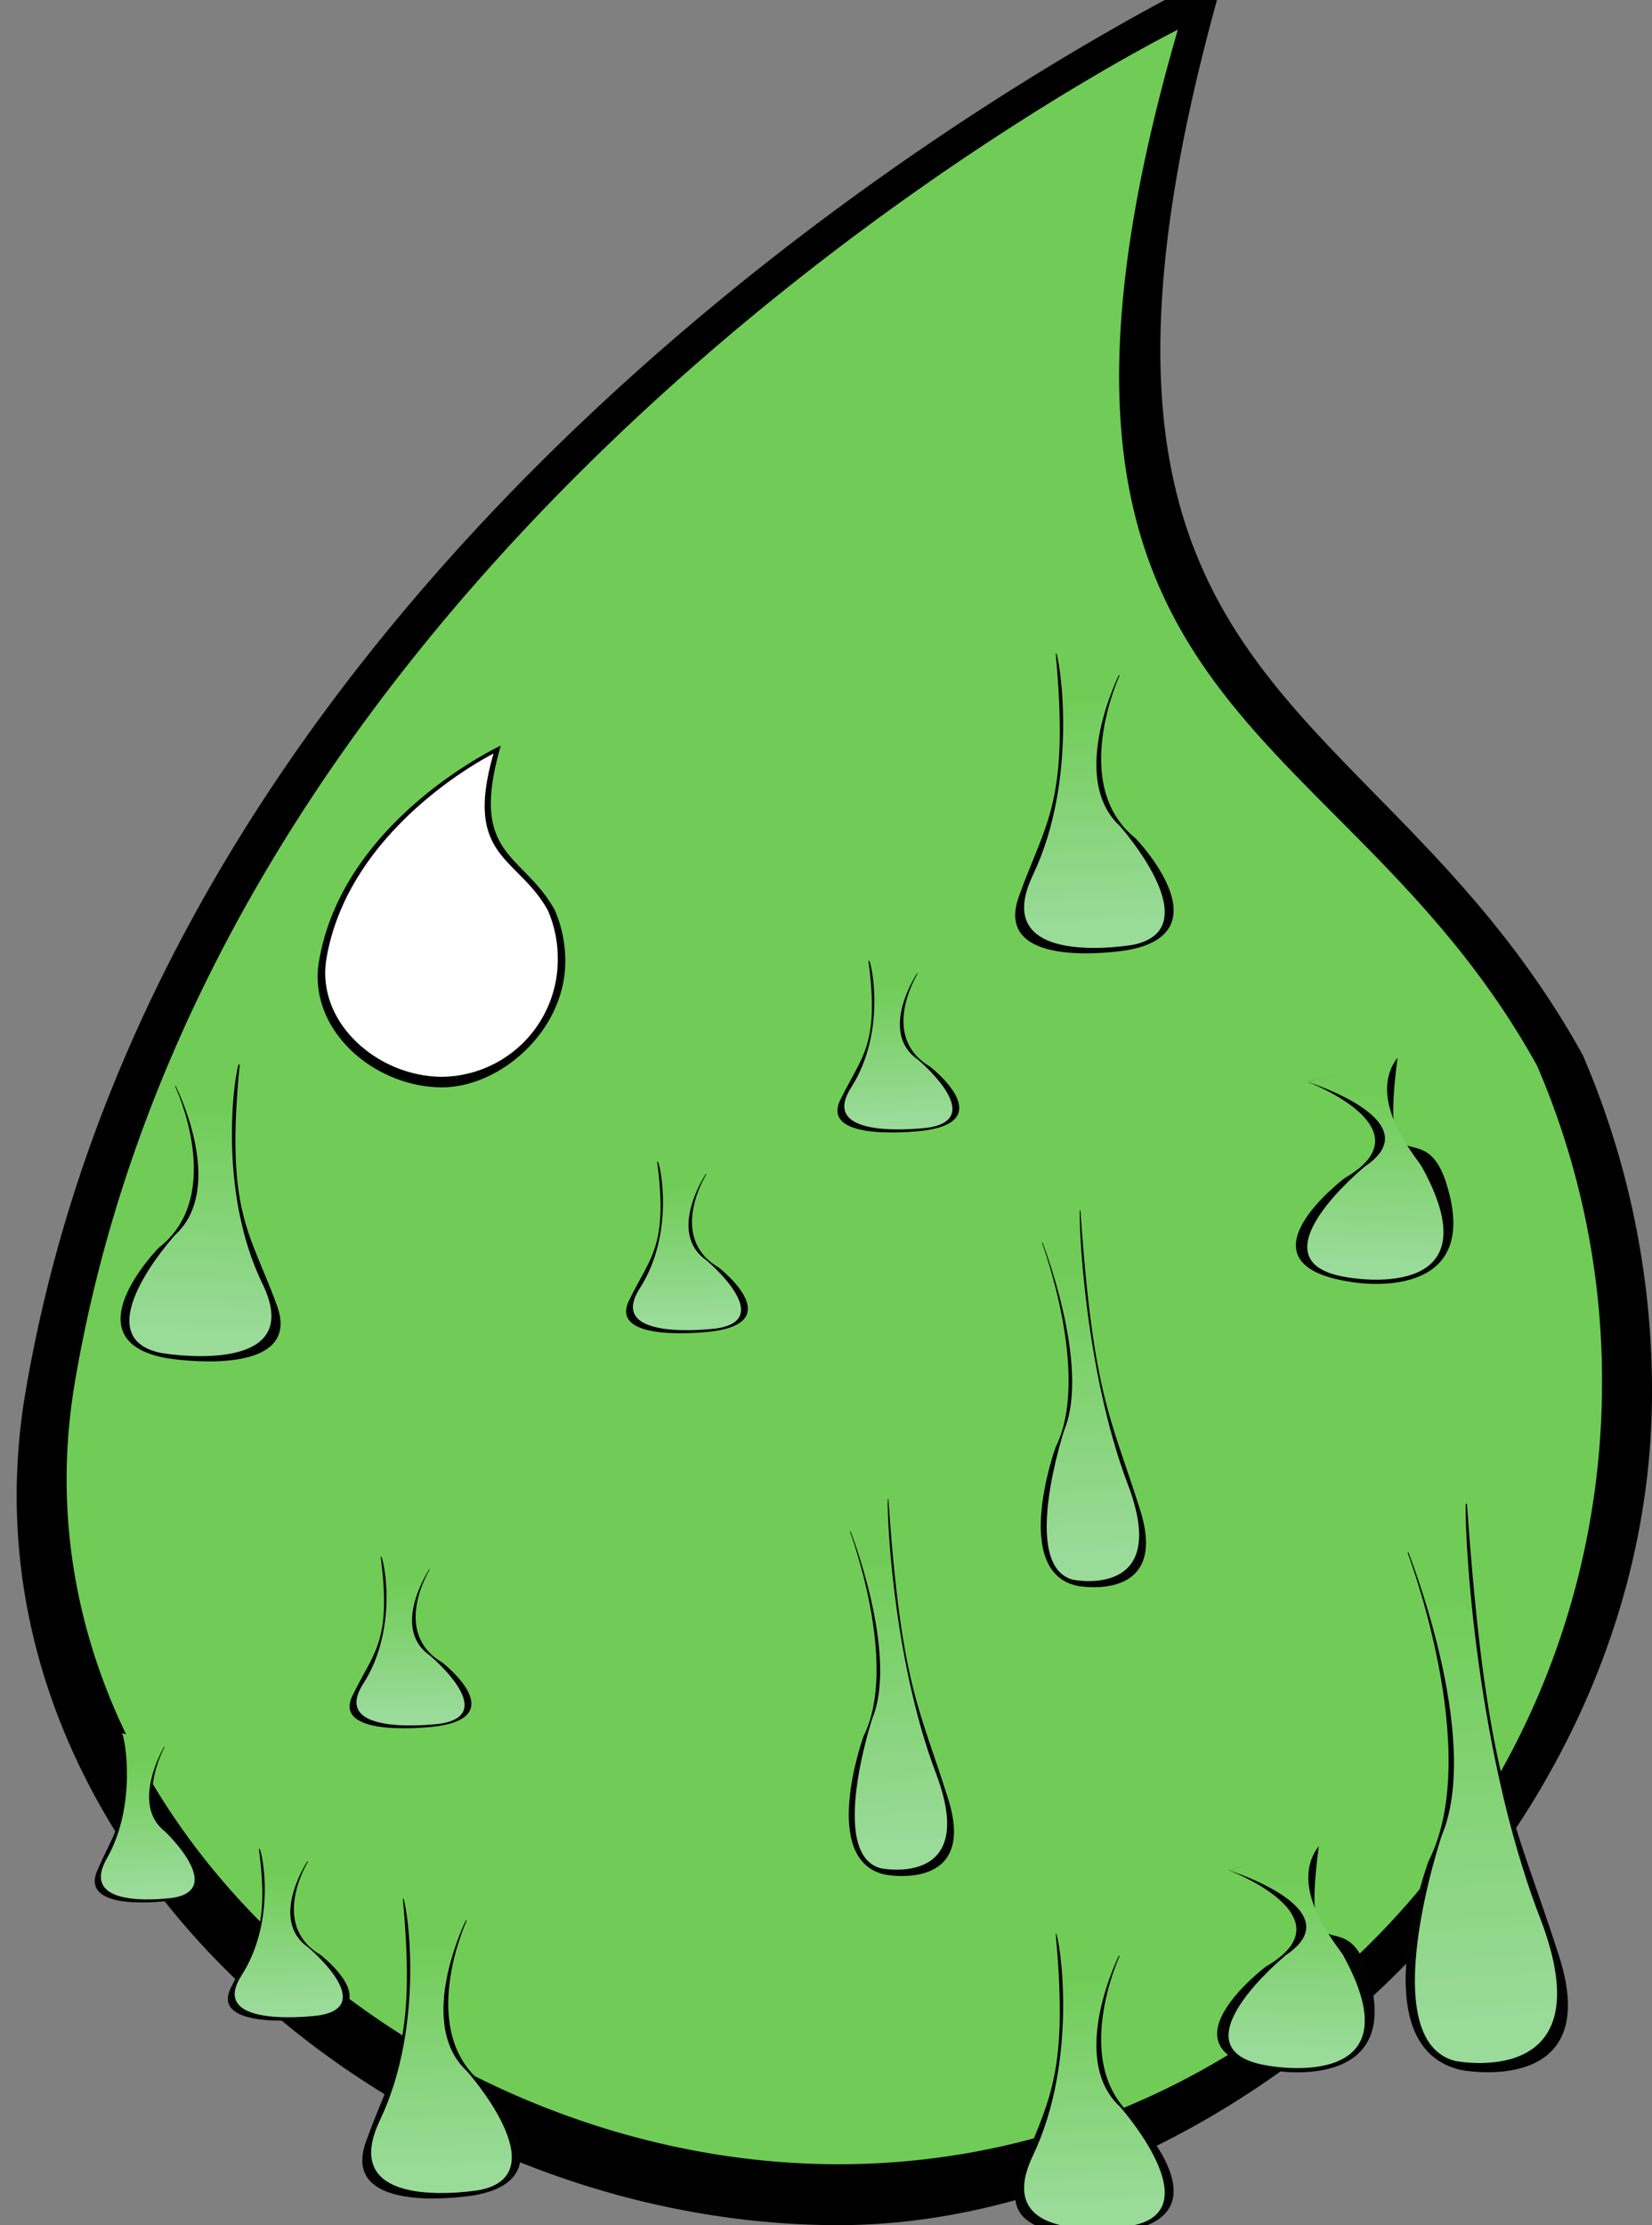 <svg xmlns="http://www.w3.org/2000/svg" xmlns:xlink="http://www.w3.org/1999/xlink" width="292.96" height="394.48" viewBox="0 0 292.96 394.48"><rect x="0" y="0" width="292.96" height="394.48" fill="#808080" stroke="none"/><defs><style>.cls-1{fill:#70cc56;}.cls-2{fill:#fff;}.cls-3{fill:#020202;}.cls-4{fill:url(#linear-gradient);}.cls-5{fill:url(#linear-gradient-2);}.cls-6{fill:url(#linear-gradient-3);}.cls-7{fill:url(#linear-gradient-4);}.cls-8{fill:url(#linear-gradient-5);}.cls-9{fill:url(#linear-gradient-6);}.cls-10{fill:url(#linear-gradient-7);}.cls-11{fill:url(#linear-gradient-8);}.cls-12{fill:url(#linear-gradient-9);}.cls-13{fill:url(#linear-gradient-10);}.cls-14{fill:url(#linear-gradient-11);}.cls-15{fill:url(#linear-gradient-12);}.cls-16{fill:url(#linear-gradient-13);}.cls-17{fill:url(#linear-gradient-14);}</style><linearGradient id="linear-gradient" x1="229.29" y1="364.15" x2="230.37" y2="332.62" gradientUnits="userSpaceOnUse"><stop offset="0" stop-color="#9adb9a"/><stop offset="0.98" stop-color="#70cc56"/></linearGradient><linearGradient id="linear-gradient-2" x1="243.25" y1="224.38" x2="244.33" y2="192.85" xlink:href="#linear-gradient"/><linearGradient id="linear-gradient-3" x1="35.45" y1="237.12" x2="36.88" y2="195.32" xlink:href="#linear-gradient"/><linearGradient id="linear-gradient-4" x1="-7230.6" y1="355.73" x2="-7229.77" y2="331.51" gradientTransform="matrix(-1, 0, 0, 1, -7179.33, 0)" xlink:href="#linear-gradient"/><linearGradient id="linear-gradient-5" x1="-7252.19" y1="303.95" x2="-7251.37" y2="279.73" gradientTransform="matrix(-1, 0, 0, 1, -7179.33, 0)" xlink:href="#linear-gradient"/><linearGradient id="linear-gradient-6" x1="-7338.71" y1="198.33" x2="-7337.88" y2="174.11" gradientTransform="matrix(-1, 0, 0, 1, -7179.33, 0)" xlink:href="#linear-gradient"/><linearGradient id="linear-gradient-7" x1="-7301.22" y1="233.92" x2="-7300.4" y2="209.71" gradientTransform="matrix(-1, 0, 0, 1, -7179.33, 0)" xlink:href="#linear-gradient"/><linearGradient id="linear-gradient-8" x1="-7373.52" y1="164.74" x2="-7372.08" y2="122.52" gradientTransform="matrix(-1, 0, 0, 1, -7179.33, 0)" xlink:href="#linear-gradient"/><linearGradient id="linear-gradient-9" x1="-7257.74" y1="385.47" x2="-7256.3" y2="343.25" gradientTransform="matrix(-1, 0, 0, 1, -7179.33, 0)" xlink:href="#linear-gradient"/><linearGradient id="linear-gradient-10" x1="-7373.52" y1="391.75" x2="-7372.08" y2="349.53" gradientTransform="matrix(-1, 0, 0, 1, -7179.33, 0)" xlink:href="#linear-gradient"/><linearGradient id="linear-gradient-11" x1="-7310.39" y1="334.88" x2="-7309.58" y2="311.24" gradientTransform="matrix(-1, 0, 0, 1, -7284.12, 0)" xlink:href="#linear-gradient"/><linearGradient id="linear-gradient-12" x1="324.2" y1="898.88" x2="325.63" y2="857.07" gradientTransform="matrix(0.99, -0.12, 0.23, 1.9, -264.03, -1308.89)" xlink:href="#linear-gradient"/><linearGradient id="linear-gradient-13" x1="264.76" y1="851.26" x2="265.71" y2="823.55" gradientTransform="matrix(0.99, -0.12, 0.23, 1.9, -264.03, -1308.89)" xlink:href="#linear-gradient"/><linearGradient id="linear-gradient-14" x1="224.82" y1="875.7" x2="225.76" y2="847.98" gradientTransform="matrix(0.99, -0.12, 0.23, 1.9, -264.03, -1308.89)" xlink:href="#linear-gradient"/></defs><g id="Layer_3" data-name="Layer 3"><path d="M280.69,187.06c-37.52-67.82-101.16-62-63.31-192.59,0,0-184.54,86.13-212.85,252.27-13.7,80.37,64.56,147.73,144.21,147.73,67.83,0,144.22-66.14,144.22-147.73A150.24,150.24,0,0,0,280.69,187.06Z"/><path class="cls-1" d="M272.58,188.93c-35.23-63.67-99.24-61.05-63.71-183.66,0,0-169,83.71-195.58,239.7-12.86,75.46,60.62,138.7,135.4,138.7S284.1,321.57,284.1,245A141.09,141.09,0,0,0,272.58,188.93Z"/><path d="M98.39,161.35c-5.68-10.27-15.32-9.39-9.58-29.17,0,0-27.95,13-32.24,38.21-2.07,12.17,9.78,22.37,21.84,22.37,10.27,0,21.84-10,21.84-22.37A22.62,22.62,0,0,0,98.39,161.35Z"/><path class="cls-2" d="M97.16,161.4c-5.33-9.64-15-9.24-9.64-27.81,0,0-25.59,12.68-29.62,36.3-1.95,11.43,9.18,21,20.5,21a20.76,20.76,0,0,0,20.51-21A21.24,21.24,0,0,0,97.16,161.4Z"/><path class="cls-3" d="M217.87,331.54s21.86,8.28,6.63,17.08c0,0-20.66,15.57,1.86,18.51,0,0,22.85,3.73,16.2-17.48-4.18-13.32-11.92,2.44-8.69-22.35Z"/><path class="cls-4" d="M217.87,331.54s22.19,6.93,10.24,15c0,0-20.79,17-3.12,19.67,0,0,26.74,5,13.21-19.57-.81-1.47-10.06-11.92-4.33-19.37C234.11,327,217.87,331.54,217.87,331.54Z"/><path class="cls-3" d="M231.83,191.77s21.87,8.28,6.63,17.08c0,0-20.66,15.57,1.87,18.51,0,0,22.84,3.73,16.19-17.48-4.17-13.31-11.92,2.45-8.68-22.35Z"/><path class="cls-5" d="M231.83,191.77s22.2,6.93,10.24,15c0,0-20.79,17-3.12,19.67,0,0,26.74,5,13.21-19.57-.8-1.46-10.06-11.92-4.32-19.37C248.08,187.22,231.83,191.77,231.83,191.77Z"/><path class="cls-3" d="M31.05,192.57s9.13,19.26-2.86,28.59c0,0-16.26,16.51,1.47,19.63,0,0,24.36,4,19.44-9.41-4.86-13.27-9.14-16.4-6.59-42.7Z"/><path class="cls-6" d="M31,192.19s9.41,18.21,0,26.8c0,0-16.36,18-2.45,20.86,0,0,26.18,4.54,18-12.25s-4.9-38.06-4.09-39.3C42.69,188,31,192.19,31,192.19Z"/><path class="cls-3" d="M54.64,330s-6.94,11.14,2.18,16.54c0,0,12.37,9.55-1.12,11.35,0,0-18.54,2.33-14.79-5.44s7-9.49,5-24.69Z"/><path class="cls-7" d="M54.66,329.73s-7.16,10.53,0,15.5c0,0,12.45,10.4,1.87,12.06,0,0-19.93,2.63-13.7-7.08s3.72-22,3.11-22.72C45.78,327.3,54.66,329.73,54.66,329.73Z"/><path class="cls-3" d="M76.24,278.18s-6.95,11.13,2.17,16.53c0,0,12.38,9.55-1.11,11.35,0,0-18.54,2.33-14.8-5.44s7-9.49,5-24.69Z"/><path class="cls-8" d="M76.25,278s-7.16,10.53,0,15.5c0,0,12.45,10.4,1.87,12.06,0,0-19.93,2.63-13.7-7.08s3.72-22,3.11-22.72C67.38,275.52,76.25,278,76.25,278Z"/><path class="cls-3" d="M162.75,172.56s-6.95,11.13,2.18,16.53c0,0,12.37,9.55-1.12,11.35,0,0-18.54,2.33-14.8-5.44s7-9.49,5-24.69Z"/><path class="cls-9" d="M162.76,172.33s-7.16,10.53,0,15.5c0,0,12.46,10.4,1.87,12.07,0,0-19.92,2.62-13.7-7.09s3.73-22,3.12-22.72C153.89,169.9,162.76,172.33,162.76,172.33Z"/><path class="cls-3" d="M125.27,208.15s-7,11.14,2.17,16.54c0,0,12.37,9.54-1.11,11.34,0,0-18.54,2.34-14.8-5.44s7-9.48,5-24.69Z"/><path class="cls-10" d="M125.28,207.93s-7.16,10.53,0,15.5c0,0,12.45,10.4,1.87,12.06,0,0-19.93,2.63-13.7-7.08s3.72-22,3.11-22.73C116.41,205.5,125.28,207.93,125.28,207.93Z"/><path class="cls-3" d="M198.55,119.73s-9,19.46,2.83,28.88c0,0,16.1,16.68-1.45,19.83,0,0-24.12,4.07-19.25-9.51,4.81-13.4,9-16.56,6.53-43.12Z"/><path class="cls-11" d="M198.57,119.35s-9.32,18.39,0,27.07c0,0,16.2,18.16,2.43,21.06,0,0-25.92,4.59-17.82-12.37s4.84-38.44,4-39.69C187,115.1,198.57,119.35,198.57,119.35Z"/><path class="cls-3" d="M82.77,340.46s-9,19.46,2.83,28.88c0,0,16.09,16.68-1.46,19.83,0,0-24.11,4.07-19.24-9.51,4.81-13.4,9-16.56,6.53-43.12Z"/><path class="cls-12" d="M82.78,340.08s-9.31,18.39,0,27.07c0,0,16.2,18.16,2.43,21.06,0,0-25.92,4.59-17.82-12.37s4.85-38.44,4-39.69C71.24,335.83,82.78,340.08,82.78,340.08Z"/><path class="cls-3" d="M198.55,346.75s-9,19.45,2.83,28.88c0,0,16.1,16.67-1.45,19.82,0,0-24.12,4.07-19.25-9.5,4.81-13.41,9-16.57,6.53-43.13Z"/><path class="cls-13" d="M198.57,346.36s-9.32,18.39,0,27.07c0,0,16.2,18.17,2.43,21.07,0,0-25.92,4.59-17.82-12.37s4.84-38.44,4-39.69C187,342.11,198.57,346.36,198.57,346.36Z"/><path class="cls-3" d="M29.19,309.7s-6,10.88,1.88,16.16c0,0,10.73,9.32-1,11.09,0,0-16.08,2.27-12.83-5.32s6-9.27,4.35-24.13Z"/><path class="cls-14" d="M29.2,309.48s-6.21,10.29,0,15.15c0,0,10.8,10.16,1.62,11.78,0,0-17.28,2.57-11.88-6.92s3.23-21.5,2.7-22.2C21.5,307.11,29.2,309.48,29.2,309.48Z"/><path class="cls-3" d="M249.62,275.27s13.48,35.49,3.72,54.65c0,0-12.35,33.3,6,37.09,0,0,25.12,4.73,17.15-20.2-7.88-24.62-12.84-30.05-16.35-80.3Z"/><path class="cls-15" d="M249.51,274.55S263,308,255.66,325.44c0,0-12.11,36.13,2.36,39.91,0,0,27,5.49,15.06-25.42s-13.6-71.69-13.09-74.14C260.12,265.16,249.51,274.55,249.51,274.55Z"/><path class="cls-3" d="M184.78,220.32s8.76,23.52,2.42,36.23c0,0-8,22.08,3.87,24.59,0,0,16.32,3.14,11.14-13.39-5.11-16.33-8.34-19.93-10.62-53.24Z"/><path class="cls-16" d="M184.71,219.84s8.79,22.17,4,33.74c0,0-7.88,23.95,1.53,26.46,0,0,17.56,3.64,9.78-16.85s-8.83-47.54-8.5-49.16C191.6,213.62,184.71,219.84,184.71,219.84Z"/><path class="cls-3" d="M150.73,271.52s8.76,23.52,2.42,36.23c0,0-8,22.08,3.88,24.59,0,0,16.31,3.14,11.13-13.39-5.11-16.33-8.34-19.93-10.62-53.24Z"/><path class="cls-17" d="M150.66,271s8.79,22.17,4,33.74c0,0-7.87,24,1.53,26.46,0,0,17.57,3.64,9.78-16.86s-8.83-47.53-8.5-49.15C157.56,264.82,150.66,271,150.66,271Z"/></g></svg>
